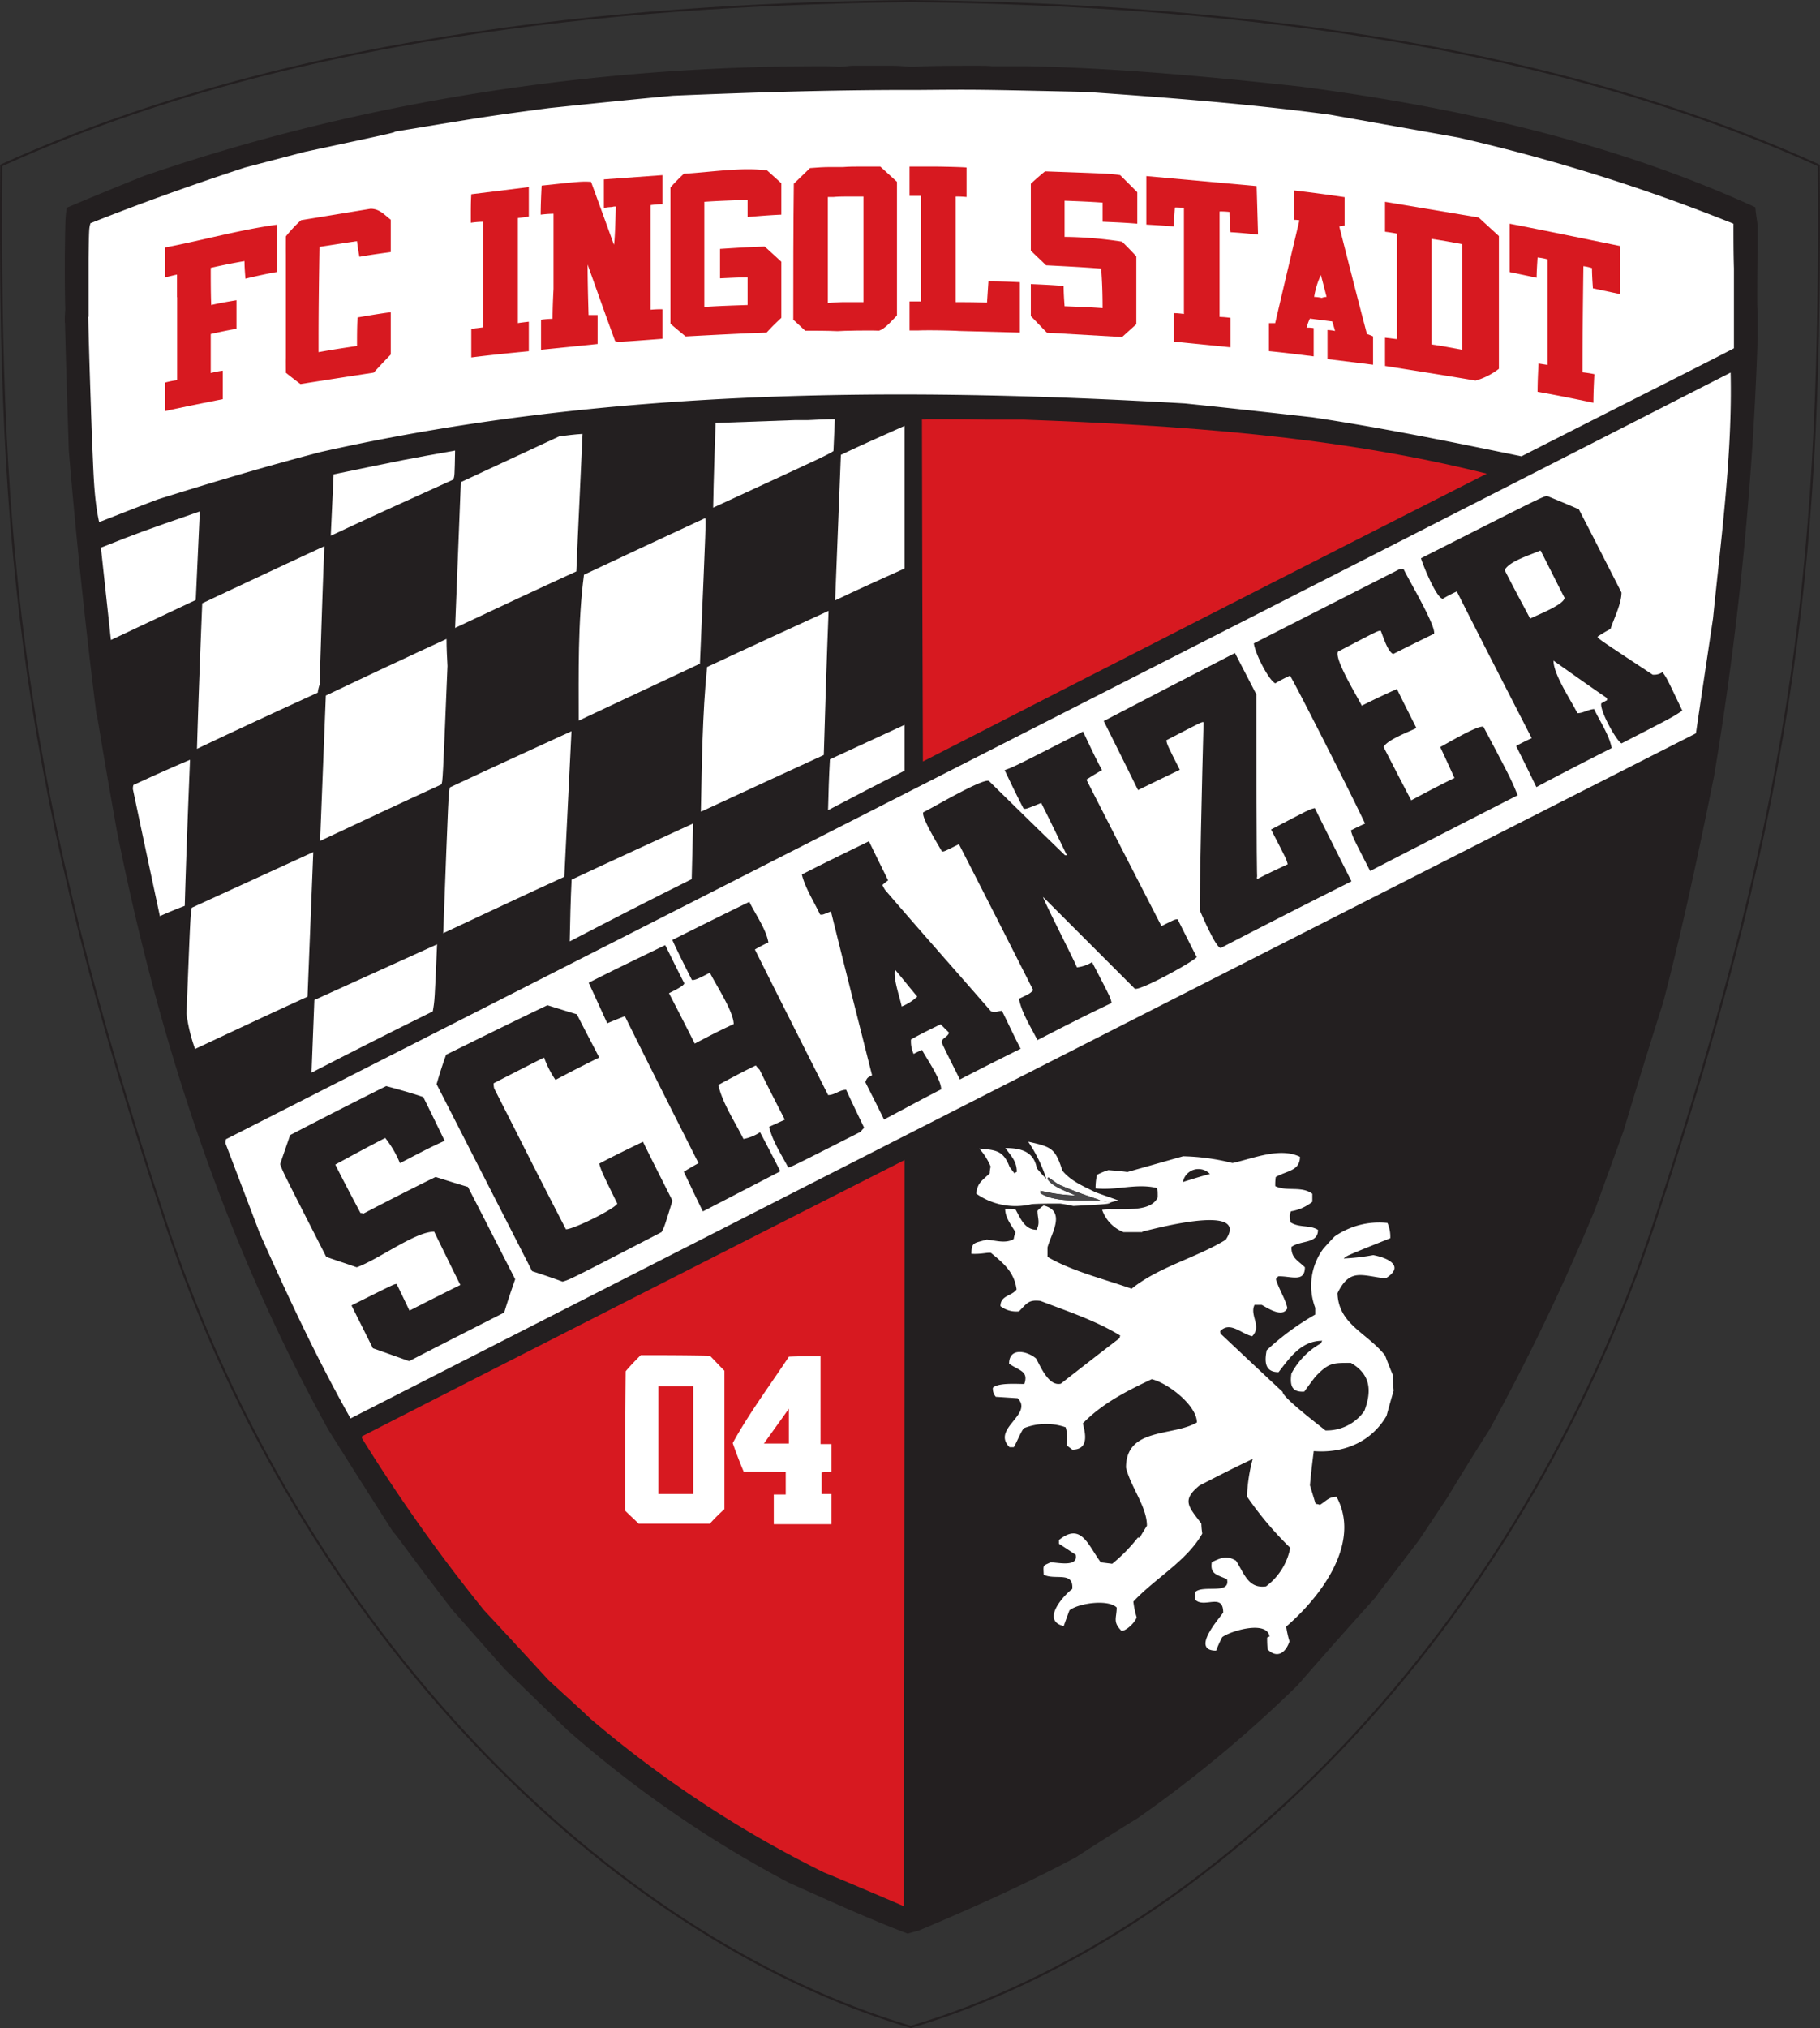 <svg xmlns="http://www.w3.org/2000/svg" viewBox="0 0 269.62 300.25"><rect x="0" y="0" width="269.62" height="300.25" fill="#333333" stroke="none"/><defs><style>.cls-1{fill:none;stroke:#231f20;stroke-miterlimit:3.86;stroke-width:0.32px;}.cls-2{fill:#231f20;}.cls-3{fill:#d71920;}.cls-4{fill:#fff;}.cls-5{fill:#484749;}.cls-6{fill:#d9dbdc;}.cls-7{fill:#df725a;}.cls-8{fill:#f2caba;}.cls-9{fill:#e89c84;}</style></defs><title>Ingolstadt</title><g id="Слой_2" data-name="Слой 2"><g id="Layer_1" data-name="Layer 1"><g id="g11"><path id="path755" class="cls-1" d="M134.93,300.09c-45.23-13.4-90.47-59-110.4-119.1C3.19,116.68-.24,81.41.19,24.49,44.89,4.13,98,.59,134.93.16c37,.43,89.81,4,134.5,24.33.43,56.92-3,92.19-24.33,156.5C225.16,241.11,180.17,286.69,134.93,300.09Z"/><path id="path759" class="cls-2" d="M9.6,47.83a19.2,19.2,0,0,1,.07-2c-.07-2.54-.07-5.07-.07-7.54.07-5.91.07-5.91.28-7.53,3.81-1.62,7.61-3.17,11.48-4.72C53.41,15,87.78,9.8,121.72,9.8c.71,0,1.48,0,2.26.07s1.62-.14,2.46-.14h5.71c.84,0,1.69.07,2.46.14s1.76-.07,2.68-.07c2.46-.07,4.93-.07,7.39-.07.78,0,1.55,0,2.33.07h5.13c13.46.28,27,1.55,40.36,3,23,3,46.34,8.17,67.54,17.89.07.84.21,1.76.35,2.68v3.66c-.07,2.39-.07,4.86-.07,7.32a19.39,19.39,0,0,0,.07,2v3.52A489.78,489.78,0,0,1,253.91,115c-2.25,11.13-4.64,22.4-7.53,33.45-2,6.27-3.95,12.61-5.85,18.95q-2.11,5.81-4.22,11.62a329.52,329.52,0,0,1-15.64,32.61c-2.11,3.31-4.16,6.62-6.2,10l-4.22,6.34c-5.22,6.9-6.2,8-6.34,8.38-3.95,4.36-7.82,8.73-11.69,13.17a187.45,187.45,0,0,1-23.66,19.65c-3.1,1.9-6.2,3.87-9.23,5.84-7.53,4-15.42,7.54-23.31,10.85-.56.13-1.06.28-1.55.42-5.92-2.25-11.76-4.93-17.61-7.54A169.23,169.23,0,0,1,84,256.09c-3.09-3-6.19-6-9.22-8.95L67,238.34c-7.25-9.44-8.38-11.27-8.73-11.48-3.24-5.07-6.48-10.15-9.65-15.22C33.2,183.76,23.48,154,17.28,122.84c-2.82-15.85-2.82-16.9-3-17.12-1.62-13-3-26-4.08-38.94-.21-6.34-.42-12.68-.57-19"/><path id="path763" class="cls-3" d="M134,171.72Q134,227,133.9,282.22c-3.94-1.69-7.88-3.38-11.83-5a167.58,167.58,0,0,1-34.58-22.74c-2.11-2-4.22-3.87-6.27-5.78-3.17-3.45-6.34-6.9-9.5-10.28a248.92,248.92,0,0,1-18.1-25.49v-.28q40.14-20.5,80.42-40.92"/><path id="path767" class="cls-4" d="M169.26,182.42h-2.82a5.46,5.46,0,0,1-3.17-3.31,8.22,8.22,0,0,1,1.34-.07h2.25c1.62-.07,3.88-.14,4.65-1.76,0-1.13,0-1.13-.21-1.41-3-.7-6,.42-9,.07a9,9,0,0,1,.21-2,9.44,9.44,0,0,1,1.69-.7c.84.07,1.83.14,2.81.28l8.25-2.33a32.33,32.33,0,0,1,7.32,1c3-.64,7-2.39,10-.92,0,2.12-2,2.05-3.59,3a8.16,8.16,0,0,0-.07,1.34c1.76.84,3.87-.07,5.49,1.13v1.19a6.76,6.76,0,0,1-3.17,1.41c-.21.57-.21.57-.07,1.62,1.27.85,2.89.36,4.08,1.13,0,2.11-2.53,1.48-3.94,2.53,0,1.63.85,1.91,2,3,0,2.33-2.11,1.27-3.94,1.34a1.86,1.86,0,0,0-.35.42c.42,1.48,1.4,2.89,1.69,4.3-.7,1.48-2.89,0-3.8-.49h-1.06c-.77,1.55,1.13,3.16-.35,4.64-1.62-.35-3.24-2.25-4.72-.77a.89.89,0,0,0,.07.42c3,2.82,6.06,5.71,9.16,8.59,0,.85,5.49,5,6.34,5.71a6.81,6.81,0,0,0,5.77-2.89c1.13-3,.92-5.42-2-7.11-2.61,0-3.24-.07-5.22,2-.56.7-1.12,1.48-1.68,2.25-2,.14-2.12-1.12-1.91-2.67a11,11,0,0,1,4.44-4.51.53.53,0,0,1,.14-.35c-3.1,0-4.79,2.47-6.48,4.65-2,0-2.11-1.48-1.76-3.24a38.12,38.12,0,0,1,7.19-5.29v-1a9.21,9.21,0,0,1,1.19-8.73c.57-.64,1.13-1.27,1.69-1.83a11.56,11.56,0,0,1,7.82-2,5,5,0,0,1,.42,2.26c-6.48,2.6-6.48,2.6-6.9,3a31,31,0,0,0,4.37-.5c2.32.43,4.71,1.69,1.83,3.45-3.59-.42-5.29-1.55-7.12,2.19.15,4.64,4.37,5.84,7.05,9.22.35.92.7,1.83,1.12,2.82,0,.77.07,1.55.15,2.39-.36,1.2-.71,2.47-1.06,3.74-2.26,3.87-6.34,5.56-10.78,5.21-.21,1.69-.42,3.38-.56,5.07l.84,2.75a2,2,0,0,1,.64.14c.91-.57,1.34-1.2,2.46-1.2,3.74,6.9-2.46,14.93-7.46,19.22a13.84,13.84,0,0,0,.49,2.19c-.56,1.69-1.83,2.6-3.24,1.19a15.23,15.23,0,0,1-.07-1.75.54.54,0,0,1,.35-.15c-.35-2.46-5.77-.84-7,.08a17.25,17.25,0,0,0-.91,2c-3.88,0,.56-4.86,1.05-5.64,0-3-2.82-.56-4.15-1.9v-1.13c1.12-1.12,5.28.43,4.71-1.9-1.54-.7-2.53-.77-2.25-2.53,1.34-.63,2.19-1.06,3.59-.21,1.27,2,1.83,4.15,4.44,3.8a9.32,9.32,0,0,0,3.59-5.71,50.67,50.67,0,0,1-6.41-7.6,24.85,24.85,0,0,1,.85-5.56c-2.68,1.26-5.29,2.6-7.89,3.94-2.68,2.18-1.62,3.1.28,5.63a10.44,10.44,0,0,0,.14,1.48c-2.32,4.09-7,6.62-10.21,10.07a12.51,12.51,0,0,0,.49,2.33c-.21.7-1.48,2-2.25,2-1.34-1.34-.71-1.9-.71-3.45-1.26-1.27-5.7-.64-7,.42-.29.78-.57,1.55-.85,2.32-3.31-.77-.21-4.36,1.27-5.49.21-2.68-2.54-1.26-4.23-2.11-.07-1.55-.14-1.27,1-1.83,1.05,0,4.15.77,3.73-1.13-.85-.56-1.69-1.13-2.47-1.62V228c3.31-2.68,4.3.78,6.2,3.31l1.69.21a24.47,24.47,0,0,0,3.8-3.88h.28c.36-.63.71-1.19,1.06-1.75,0-2.82-2.39-5.71-3.1-8.6,0-6,6.91-4.58,10.5-6.69,0-2.53-4.3-5.84-6.69-6.41-3.73,1.76-7.33,3.59-10.21,6.55.42,1.55.91,3.88-1.55,3.88l-.85-.64a5.76,5.76,0,0,0-.14-2.67,8.89,8.89,0,0,0-6.2.14c-.49.63-1,2-1.48,2.81h-.63c-2.75-2.74,3.59-4.85,1.2-7.25l-3.24-.21a1.83,1.83,0,0,1-.43-1.34c.78-.77,3.52-.56,4.66-.56.63-1.9-.64-1.9-2.26-3,0-2.47,2.68-1.9,4-.77.64,1.12,1.84,4.15,3.66,3.73,2.89-2.26,5.78-4.51,8.74-6.77a.52.52,0,0,1,.07-.35c-3.66-2.25-7.82-3.59-11.83-5.14-1.76-.21-2,.36-3.17,1.55a3.86,3.86,0,0,1-2.75-.77c0-1.62,1.69-1.48,2.39-2.47-.35-2.53-1.82-3.8-3.8-5.42-.7-.07-1.33.21-2.89.14,0-1.83.5-1.55,2.26-2.11,1.34.14,2.81.63,4-.07a4,4,0,0,1,.28-1c-.63-1.06-1.54-2.18-1.54-3.45a11.87,11.87,0,0,1,1.54.07c.71,1.27,1.34,3,3.11,3,.56-1.06.14-1.69.14-2.82a4.82,4.82,0,0,1,.91-.77c3.38.84,1.13,4.15.57,6.2v1.4c3.58,2.12,8.52,3.32,12.46,4.72,4-3.24,9.58-4.57,13.94-7.25,3.81-5.71-11.83-1.27-12.39-1.2"/><path id="path771" class="cls-4" d="M94.92,200.63c-.77.78-1.53,1.55-2.23,2.39-.07,6.83-.08,13.73-.08,20.64.63.63,1.29,1.22,2,1.92h10.55a29.21,29.21,0,0,1,2.16-2.15V202.94c-.78-.77-1.46-1.53-2.16-2.23C101.71,200.64,98.3,200.63,94.92,200.63Zm2.62,4.62h5.16v15.94H97.54Z"/><path id="path779" class="cls-4" d="M51.93,210c-5-8.87-9.3-18.1-13.45-27.4l-5.07-13.31a1.94,1.94,0,0,1,.07-.63Q145,112,256.38,55.16c.28,12-1.41,24.51-2.61,36.41-.84,5.64-1.69,11.27-2.53,17Q151.4,159.26,51.93,210"/><path id="path787" class="cls-2" d="M60.59,201.51l-5.35-1.9-3.17-6.34c6.34-3.17,6.34-3.17,6.69-3.17.63,1.27,1.26,2.6,1.9,3.94,2.47-1.27,5-2.54,7.54-3.8-1.34-2.68-2.61-5.28-3.88-7.89-2.82,0-8.17,4.08-11.48,5.28-1.55-.56-3-1-4.51-1.55-6.4-12.53-6.4-12.53-6.83-13.73.5-1.48,1-2.89,1.48-4.3,4.72-2.46,9.44-4.86,14.23-7.25,1.83.49,3.66,1,5.49,1.62,1.06,2.11,2.11,4.3,3.17,6.48-2.25,1-4.44,2.18-6.62,3.31a15.14,15.14,0,0,0-2.18-3.73c-2.47,1.26-4.93,2.6-7.4,3.94,1.2,2.39,2.47,4.79,3.74,7.18a.79.79,0,0,1,.42.08c3.52-1.84,7.11-3.67,10.7-5.43,1.55.49,3.17,1,4.79,1.48,2.33,4.51,4.65,9.08,7,13.66-.56,1.62-1.12,3.24-1.62,4.93-4.71,2.4-9.43,4.79-14.08,7.19"/><path id="path791" class="cls-2" d="M83.34,189.75c-1.55-.57-3-1.06-4.51-1.55L64.68,160.52c.42-1.48.91-3,1.41-4.37,5-2.46,10-4.93,15-7.32,1.41.42,2.89.91,4.37,1.34,1.06,2.11,2.19,4.22,3.31,6.4-2.18,1.06-4.36,2.19-6.48,3.31a14.56,14.56,0,0,1-1.69-3.31c-2.53,1.27-5,2.54-7.47,3.81a2.76,2.76,0,0,0,.08.77c3.52,6.9,7,13.88,10.63,20.85,1.13,0,7.19-3,7.61-3.8-2.32-4.72-2.32-4.72-2.68-5.92,2.11-1.13,4.3-2.18,6.48-3.24,1.41,2.89,2.89,5.78,4.37,8.73-1.2,3.87-1.2,3.87-1.62,4.65-13.53,7-13.53,7-14.65,7.33"/><path id="path795" class="cls-2" d="M104.11,179.32c-1-2-1.9-3.94-2.81-5.84.7-.43,1.4-.85,2.18-1.27-3.66-7.26-7.33-14.51-10.91-21.76-.92.35-1.77.7-2.61,1.05-.92-2-1.83-4-2.75-6,3.73-1.91,7.54-3.73,11.34-5.57.92,1.84,1.83,3.74,2.82,5.64,0,.42-1.9,1.27-2.26,1.48,1.27,2.46,2.54,4.93,3.81,7.46,1.9-1,3.8-2,5.77-2.89,0-1.83-2.61-5.77-3.52-7.6-.49.21-2.25,1.26-2.68,1.05-1-2-2-3.94-2.89-5.91,3.81-1.9,7.61-3.8,11.41-5.64.85,1.77,2.47,4,2.82,6-.7.35-1.41.7-2,1.06,3.59,7.18,7.18,14.29,10.85,21.55,1,0,1.69-.78,2.67-.78.84,1.83,1.76,3.74,2.68,5.64a1.79,1.79,0,0,0-.5.56c-10.42,5.28-10.42,5.28-10.77,5.28-1-1.9-2.32-3.87-2.82-6l2.33-1.06c-1.27-2.46-2.54-4.93-3.74-7.39a5.23,5.23,0,0,1-.56-.64c-1.9.92-3.73,1.9-5.56,2.89.63,2.75,2.46,5.42,3.73,8a6.68,6.68,0,0,0,2.46-1c1,1.9,2,3.8,3,5.78l-11.41,5.91"/><path id="path799" class="cls-4" d="M155,174.53h.21c.57,1.13,3,1.9,4.16,2.47a26.64,26.64,0,0,1-5.22-.71v.35c2.19,1.48,6.42,1,8.88,1.13.42.07.91.14,1.48.28-.35.22-.35.22-5.5.5-.7-.14-1.33-.28-2-.36-1.41,0-2.81,0-4.15.08a10.11,10.11,0,0,1-8.24-1.55c.21-1.62.77-1.83,2-3a4.22,4.22,0,0,1,.14-1,9.29,9.29,0,0,0-1.69-2.67c2.6.21,3.59.35,4.51,2.74.21.28.42.57.7.92a1.53,1.53,0,0,1,.35-.21c0-1.55-.77-2.26-1.69-3.53,2.4,0,4.23.57,4.66,3,.42.5.84,1,1.33,1.48"/><path id="path803" class="cls-4" d="M164.47,178.05c-.57-.14-1.06-.21-1.48-.28,0-.21-2.32-.7-6.27-2.46-.49-.36-1-.71-1.41-1-.06.07-.14.14-.14.21H155a21.33,21.33,0,0,0-2.68-5.49c3.52.78,4,1,5.07,4.29,1.26,1.56,3.17,2.33,4.86,3.18,1.12.42,2.39.84,3.52,1.26a5.59,5.59,0,0,0-1.27.28"/><path id="path807" class="cls-5" d="M155.17,174.53c0-.07.07-.14.14-.21.43.28.92.63,1.41,1,3.94,1.76,6.27,2.25,6.27,2.46-2.46-.14-6.69.35-8.88-1.13v-.35a26.64,26.64,0,0,0,5.22.71c-1.2-.57-3.59-1.34-4.16-2.47"/><path id="path811" class="cls-2" d="M175.24,175a2.34,2.34,0,0,1,4-1.19c-1.34.35-2.68.77-4,1.19"/><path id="path815" class="cls-2" d="M128.73,124.55c-3.31,1.62-6.63,3.23-9.94,4.92.49,2,1.78,4,2.7,5.93.42.07.42,0,1.61-.46,2,8.1,4.05,16.16,6.09,24.26-.71.35-.72.37-1,1,.91,1.83,1.85,3.65,2.77,5.55,2.81-1.48,5.59-3,8.47-4.47,0-1.48-2.14-4.51-2.85-5.85-.42.21-.88.4-1.23.61a4.45,4.45,0,0,1-.39-2.15c1.41-.78,2.91-1.53,4.39-2.24l1.24,1.24c-.21.7-1.08.76-1.08,1.46.84,1.83,1.78,3.63,2.69,5.47,3-1.55,6-3.07,9-4.55-1-1.9-1.85-3.79-2.77-5.62-.77.07-.85.29-1.62.08-5.28-6.06-10.57-12-15.71-18a6.39,6.39,0,0,1-.38-.7,7.35,7.35,0,0,1,.85-.69C130.59,128.35,129.64,126.45,128.73,124.55Zm3.85,19c1.13,1.33,2.18,2.67,3.31,4a7.74,7.74,0,0,1-2.31,1.47C133.3,147.62,132.3,144.9,132.58,143.57Z"/><path id="path819" class="cls-4" d="M46.15,158.83c.14-3.66.28-7.26.42-10.78l18.18-8.24c-.36,8.38-.36,8.38-.64,9.93q-9,4.44-18,9.09"/><path id="path823" class="cls-4" d="M28.9,155.3a24.15,24.15,0,0,1-1.27-5.21c.57-14.5.57-14.5.78-15.7,6-2.75,12-5.49,18-8.24-.28,7.11-.57,14.23-.85,21.41C40,150.09,34.47,152.7,28.9,155.3"/><path id="path827" class="cls-2" d="M153.69,154c-1-2-2.32-4-2.74-6.13,1.62-.77,1.62-.77,2.11-1.27-3.66-7.25-7.32-14.43-11-21.62-2.25,1.13-2.25,1.13-2.53,1.06-.43-.77-3.1-5.07-2.75-5.78,1.2-.56,8.8-5.07,9.72-4.64,3.73,3.66,7.46,7.32,11.27,11h.28c-1.27-2.6-2.53-5.21-3.8-7.74-2.26.91-2.26.91-2.61.84-1-1.9-1.9-3.8-2.81-5.7,1.4-.5,1.4-.5,11.61-5.71.92,1.9,1.77,3.8,2.82,5.71-.77.42-1.55.91-2.32,1.4,3.66,7.19,7.39,14.44,11.12,21.69,2-1,2-1,2.4-1,.92,1.83,1.83,3.66,2.82,5.57,0,.41-8.24,5-9.16,4.71l-13.59-13.59c0,.42,4.72,9.58,5,10.42a5.39,5.39,0,0,0,2.25-.77c2.75,5.28,2.75,5.28,2.89,6.05-3.73,1.77-7.32,3.6-11,5.5"/><path id="path835" class="cls-2" d="M178.27,106.92c-.21-.06-.21-.06-5.49,2.68.14.7.14.7,2,4.37-2.11,1-4.15,2-6.19,3-1.7-3.46-3.39-6.84-5.08-10.22,6.48-3.38,13-6.76,19.44-10.07l3.17,6.13c0,1.12,0,27.39.14,27.32,1.48-.77,3-1.47,4.51-2.18-.21-.77-.21-.77-2.47-5.14,5.71-3,5.71-3,6.48-3.17,1.76,3.59,3.6,7.18,5.43,10.84-6.48,3.25-13,6.56-19.37,9.87-.71,0-2.75-4.79-3.1-5.57-.07-1.33.35-20.63.56-27.82"/><path id="path839" class="cls-4" d="M84.4,139.39c.06-3.1.13-6.13.28-9.16,6-2.81,12-5.56,18-8.31-.07,2.75-.15,5.5-.21,8.24-6.06,3-12.12,6.13-18.1,9.23"/><path id="path843" class="cls-4" d="M65.66,138.19c.78-20.91.78-20.91,1-21.62,6-2.82,12-5.56,18-8.31q-.53,10.77-1.06,21.55c-6,2.75-12,5.57-18,8.38"/><path id="path847" class="cls-4" d="M23.69,135.66c-1.34-6.27-2.68-12.54-4-18.81a1.94,1.94,0,0,1,.07-.63c2.75-1.27,5.57-2.54,8.39-3.73-.29,7.18-.57,14.36-.78,21.62-1.27.49-2.53,1-3.73,1.55"/><path id="path851" class="cls-6" d="M186.23,130.09c-.14.07-.07-.7,0,0"/><path id="path855" class="cls-2" d="M203,129c-2.6-5.07-2.6-5.07-2.88-6.06.7-.35,1.4-.71,2.11-1-2.47-5.21-10.78-21.55-11.13-21.9a20.32,20.32,0,0,0-2.18,1.13c-1-.5-3-4.44-3.17-5.92q10.77-5.49,21.62-11h.56c.64,1.41,4.86,8.46,4.51,9.58-2.05,1-4.08,2-6.06,3-.84-.42-1.48-2.61-1.83-3.45-.42,0-.42,0-6.34,3.1-.56,1.12,2.89,6.69,3.53,8,1.68-.85,3.45-1.69,5.21-2.47.91,1.9,1.9,3.81,2.88,5.78-1.12.56-4.36,1.76-4.86,2.81,1.34,2.61,2.68,5.21,4.09,7.89,2.11-1.13,4.22-2.25,6.41-3.31-.71-1.55-1.41-3.1-2.11-4.58.84-.42,5.63-3.31,6.4-3,4.09,7.74,4.09,7.74,5.07,10.14-7.32,3.73-14.57,7.46-21.83,11.2"/><path id="path859" class="cls-4" d="M47.42,124.53q.42-10.77.85-21.55c5.91-2.82,11.9-5.63,17.88-8.38,0,1.34.07,2.68.14,4-.7,17.12-.7,17.12-.91,17.54-6,2.74-12,5.57-18,8.38"/><path id="path863" class="cls-4" d="M103.83,120.16c.15-7,.21-14.36.92-21.41,6-2.81,12-5.56,18-8.31-.28,7.12-.5,14.23-.71,21.34-6,2.75-12.11,5.57-18.17,8.38"/><path id="path867" class="cls-4" d="M134,107.34v6.77c-3.8,1.9-7.6,3.87-11.33,5.84.06-2.54.14-5.07.28-7.53,3.66-1.7,7.32-3.38,11-5.08"/><path id="path871" class="cls-2" d="M229.15,73.41c-.91.28-1,.3-18.64,9.24.28,1,2.32,6,3.24,6a19.26,19.26,0,0,1,2.07-1.08c3.66,7.26,7.36,14.46,11.09,21.72-.77.35-1.53.73-2.31,1.15,1,2,2,4,3,6.09,3.73-2,7.43-3.88,11.16-5.78-.35-1.9-1.77-4-2.61-5.77-.92.07-1.62.61-2.47.61-1-2-3.54-5.73-3.54-7.78,2.61,1.84,5.25,3.72,7.93,5.55v.31c-.28.13-.57.32-.85.46-.28,1,2.23,5.58,3,5.93,7.53-3.87,7.53-3.86,9-4.85-2.26-4.72-2.23-4.72-2.93-5.7a2.21,2.21,0,0,1-1.46.38c-8-5.28-8-5.27-8.17-5.62a18.54,18.54,0,0,1,1.93-1.15c.49-1.55,1.62-3.7,1.62-5.39-2.12-4.16-4.2-8.25-6.32-12.33C232.3,74.71,230.7,74.05,229.15,73.41Zm-.93,8.09c1.2,2.32,2.35,4.68,3.55,7,0,1-4.1,2.58-5.09,3.08-1.27-2.4-2.57-4.78-3.77-7.17C223.54,83.08,226.82,82.13,228.22,81.5Z"/><path id="path875" class="cls-3" d="M137.14,62.06c3,0,6.06,0,9.09.07h5.49c22.89.84,46.13,2.39,68.53,8q-41.83,21.22-83.53,42.61-.1-25.36-.14-50.64h.56"/><path id="path879" class="cls-4" d="M29.18,110.87c.21-7.18.49-14.37.78-21.55,6-2.82,12-5.64,18.09-8.45-.28,6.83-.49,13.66-.7,20.49a5.93,5.93,0,0,0-.28,1.19c-6,2.75-12,5.5-17.89,8.32"/><path id="path883" class="cls-4" d="M85.73,106.71c0-7-.14-14.65.78-21.62,6-2.82,12-5.63,17.95-8.38.14.28.14.28-.77,21.55l-18,8.45"/><path id="path887" class="cls-4" d="M16.43,94.74c-.49-4.58-1-9.16-1.48-13.66,5.71-2.26,5.71-2.26,14.65-5.36L29,88.83c-4.23,2-8.38,3.94-12.54,5.91"/><path id="path891" class="cls-4" d="M67.42,93c.28-7.26.57-14.44.85-21.62Q75.55,68,82.85,64.6c1.12-.14,2.25-.29,3.45-.36C86,71,85.66,77.76,85.38,84.6c-6,2.74-12,5.56-18,8.38"/><path id="path899" class="cls-4" d="M134,63.05V84.17c-3.45,1.55-6.9,3.1-10.28,4.72q.42-10.77.85-21.55c3.1-1.48,6.27-2.88,9.43-4.29"/><path id="path903" class="cls-4" d="M49,79.32l.42-9.09C60.17,68,60.17,68,67.42,66.71c-.07,3.8-.07,3.8-.28,4.3C61.08,73.75,55,76.5,49,79.32"/><path id="path907" class="cls-4" d="M13.12,46.92V38.26c.07-4.44.07-4.44.28-5.21,7.54-3,15.15-5.71,22.89-8.25l8.88-2.32c13.17-2.82,13.17-2.82,13.38-3C72.35,17.2,72.35,17.2,81.36,16c6.06-.63,12.19-1.27,18.32-1.83,11.61-.49,23.31-.85,34.93-.85h1.83c8.31-.07,8.31-.07,24.51.29,12,.84,24.15,1.76,36.12,3.38l19,3.38A271.8,271.8,0,0,1,256.8,33.12c0,2.18,0,4.36.07,6.62V51.56c0,.08-21.13,10.71-31.48,16-10.28-2.12-20.64-4.23-31-5.78-6.34-.71-12.61-1.41-18.88-2.05-42.53-2.46-86.06-2.25-128,7.19-8.1,2.11-16.13,4.51-24.09,7-3,1.13-5.84,2.26-8.73,3.38-.84-3.73-.84-8.1-1.05-11.9-.21-6.2-.43-12.39-.57-18.52"/><path id="path911" class="cls-4" d="M117.78,62.2h1.9c1.34-.07,2.68-.14,4-.14-.07,1.55-.14,3.1-.21,4.72-1,.63-1,.63-17.82,8.38.07-4.23.22-8.38.36-12.54l11.76-.42"/><path id="path915" class="cls-3" d="M26.22,44V40.65c-.63.14-1.2.28-1.76.42V36.64C30,35.58,35.59,34,41.08,33.26v7c-1.62.28-3.17.63-4.72,1-.07-.91-.14-1.76-.14-2.6-1.69.28-3.38.63-5,1,0,1.84,0,3.67.07,5.5,1.2-.28,2.47-.5,3.74-.71v4.23c-1.27.21-2.54.49-3.81.77v5.78A13.49,13.49,0,0,1,33,54.88V59.1c-2.88.57-5.7,1.13-8.52,1.76V56.64a11.66,11.66,0,0,1,1.76-.35V44"/><path id="path919" class="cls-3" d="M227.78,58.05c0-1.41.07-2.82.14-4.23l1.34.21V38.4a8.39,8.39,0,0,0-1.48-.28c-.06,1-.14,2-.14,3l-4-.84V33.12c5.42,1.05,10.84,2.18,16.34,3.3v7.12l-4-.85c-.07-1-.14-2-.14-3a8,8,0,0,0-1.27-.28c-.07,5.21-.13,10.43-.13,15.71.56.07,1.12.14,1.75.28-.07,1.41-.14,2.82-.14,4.23-2.74-.57-5.49-1.13-8.24-1.62"/><path id="path923" class="cls-3" d="M42.35,55.09V35a19.84,19.84,0,0,1,2.25-2.4l10.29-1.69c1.33,0,2,.85,3,1.62v4.79c-1.55.21-3.09.42-4.64.7-.15-.77-.28-1.55-.36-2.32-1.9.28-3.73.57-5.56.85-.07,4.51-.14,9-.14,13.59v2c1.9-.35,3.8-.64,5.7-.92,0-1.4,0-2.81.08-4.22,1.62-.28,3.23-.56,4.92-.78v6.27c-.84.85-1.69,1.76-2.53,2.68-3.66.56-7.25,1.12-10.85,1.69-.77-.57-1.48-1.13-2.18-1.69"/><path id="path927" class="cls-3" d="M205.18,54.17V50l1.76.21V34.59c-.64-.13-1.2-.21-1.76-.28V29.88l13.87,2.32c1,.92,2,1.83,3,2.75V54.6a10.15,10.15,0,0,1-3.45,1.75c-4.51-.77-9-1.47-13.45-2.18"/><path id="path931" class="cls-7" d="M42.35,55.09c-.07-2.89,0-2.89,0,0"/><path id="path935" class="cls-8" d="M205.18,54.17c-.07-.63,0-.63,0,0"/><path id="path939" class="cls-3" d="M194.61,48.54v4.22c-2.25-.28-4.43-.56-6.62-.77V47.84h.92q1.78-7.62,3.59-15.22a3.45,3.45,0,0,0-.85-.07V28.19c2.47.28,5,.63,7.54,1V33.4a2.64,2.64,0,0,0-.78.14c1.34,5.28,2.68,10.56,4.09,15.91a8.08,8.08,0,0,1,.91.36V54l-6.75-.84v-4.3a7,7,0,0,1,1.12.14c-.14-.49-.28-1-.42-1.41l-3.31-.42a7.57,7.57,0,0,0-.49,1.34,5.3,5.3,0,0,1,1.05.07"/><path id="path943" class="cls-3" d="M69.82,52.91V48.68l1.76-.21V32.83a13,13,0,0,0-1.83.15V32c0-1.13,0-2.18.07-3.24l8.52-1.06v4.37l-1.62.21V47.84c.49-.08,1-.14,1.62-.21V52c-2.89.28-5.71.56-8.52.92"/><path id="path947" class="cls-9" d="M205.18,50c0,.7-.07.7,0,0"/><path id="path951" class="cls-3" d="M81.86,47.2c0-1.48.07-3,.14-4.44V31.64a17.34,17.34,0,0,0-1.9.14c0-1.48.07-2.89.14-4.3,5.92-.63,5.92-.63,7.32-.56,1.13,3.09,2.26,6.2,3.38,9.29,0,0,.14.29.29-5.63a1.42,1.42,0,0,0-.57.07,6.37,6.37,0,0,0-1.2.14V26.56l8.67-.63v4.3a13.65,13.65,0,0,0-1.76.14V45.86a14.14,14.14,0,0,1,1.76-.07v4.37c-6.48.49-6.48.49-7,.35-1.4-3.8-2.74-7.61-4.08-11.34,0,2.46.07,4.93.14,7.47h1.34v4.29l-8.38.85V47.34a13.8,13.8,0,0,1,1.76-.14"/><path id="path955" class="cls-4" d="M212.08,51V35.37c1.48.21,3,.49,4.51.77V51.78c-1.55-.29-3-.57-4.51-.78"/><path id="path959" class="cls-3" d="M173.91,50.58V46.36a10.7,10.7,0,0,1,1.48.13V30.79a9.12,9.12,0,0,0-1.34-.07c-.07.91-.14,1.83-.14,2.82-1.41-.14-2.75-.21-4.09-.29V26.07l16.34,1.48.21,7.18c-1.4-.14-2.74-.28-4.08-.35-.07-1-.15-2-.15-3a10.34,10.34,0,0,0-1.47-.07V46.92a14,14,0,0,1,1.62.14v4.36l-8.38-.84"/><path id="path963" class="cls-3" d="M152.71,46.78V42.06c1.62.07,3.24.14,4.86.28,0,1,.07,2,.14,3,1.9.07,3.73.14,5.63.28,0-2-.06-3.95-.21-5.85-2.67-.21-5.42-.35-8.16-.49-.78-.77-1.56-1.48-2.26-2.18V27.2c.7-.64,1.41-1.27,2.11-1.83,9.79.35,9.79.35,11.13.56l2.53,2.53v4.66c-1.76-.15-3.45-.22-5.14-.29V30c-1.9-.14-3.73-.21-5.63-.28v5.35a58.87,58.87,0,0,1,8.52.71c.71.71,1.41,1.41,2.11,2.18V48l-2.11,1.9-11.13-.64c-.84-.84-1.62-1.69-2.39-2.46"/><path id="path967" class="cls-3" d="M99.32,47.91V27.77a25.58,25.58,0,0,1,2-2.05c3.87-.21,8.52-1,12.32-.49l2.11,1.9v4.65c-1.69.07-3.38.21-5,.35V29.59c-2.18.08-4.29.14-6.41.29V45.44c2.12-.14,4.23-.21,6.41-.28V41.07c-1.4,0-2.74.08-4.08.14V36.85c2.18-.14,4.36-.28,6.62-.35l2.46,2.25v8.31c-.77.7-1.48,1.41-2.18,2.18-4,.14-8,.36-12,.57-.78-.64-1.55-1.27-2.26-1.9"/><path id="path971" class="cls-3" d="M142,49c-.77-.07-4.79-.14-6-.07h-1.26v-4.3h1.69V29h-1.69V24.66h3.73c.85,0,4.09.07,4.72.14v4.37a13.18,13.18,0,0,0-1.62-.07V44.73c1.55,0,3.1,0,4.65.08l.21-3.17c1.55,0,3.1.07,4.65.14v7.46L142,49"/><path id="path975" class="cls-3" d="M122.92,24.73h2c.85-.07,1.76-.07,2.68-.07h2.81l2.47,2.26V46.71c-.71.7-1.76,2-2.68,2.25-1.27-.07-5.35,0-6.13.07-1.62-.07-3.24-.07-4.79-.07-.63-.56-1.19-1.13-1.76-1.62,0-6.76,0-13.45.08-20.14L120,24.88c1-.08,2-.15,3-.15"/><path id="path979" class="cls-9" d="M42.35,35c0,3.8-.07,3.8,0,0"/><path id="path983" class="cls-4" d="M122.64,44.88V29.17h.84c.71-.07,1.41-.07,2.11-.07h2.33V44.73h-3.1a21.33,21.33,0,0,0-2.18.15"/><path id="path987" class="cls-4" d="M195.81,44.1a7,7,0,0,0-1.13-.14,11.47,11.47,0,0,1,1-3.24c.28,1.06.56,2.11.84,3.24a2.07,2.07,0,0,0-.7.14"/><path id="path991" class="cls-4" d="M121.56,200.79c-1.61,0-3.15,0-4.69.07-2.75,4.16-5.93,8.42-8.32,12.79.49,1.41,1,2.75,1.62,4.23,2,0,4.12,0,6.23.08v3.31h-1.77v4.39h8.55v-4.47s-1.46,0-1.46,0V218a10.21,10.21,0,0,1,1.46-.08V213.8h-1.62Zm-4.69,7.77v5.16h-3.7Z"/></g></g></g></svg>